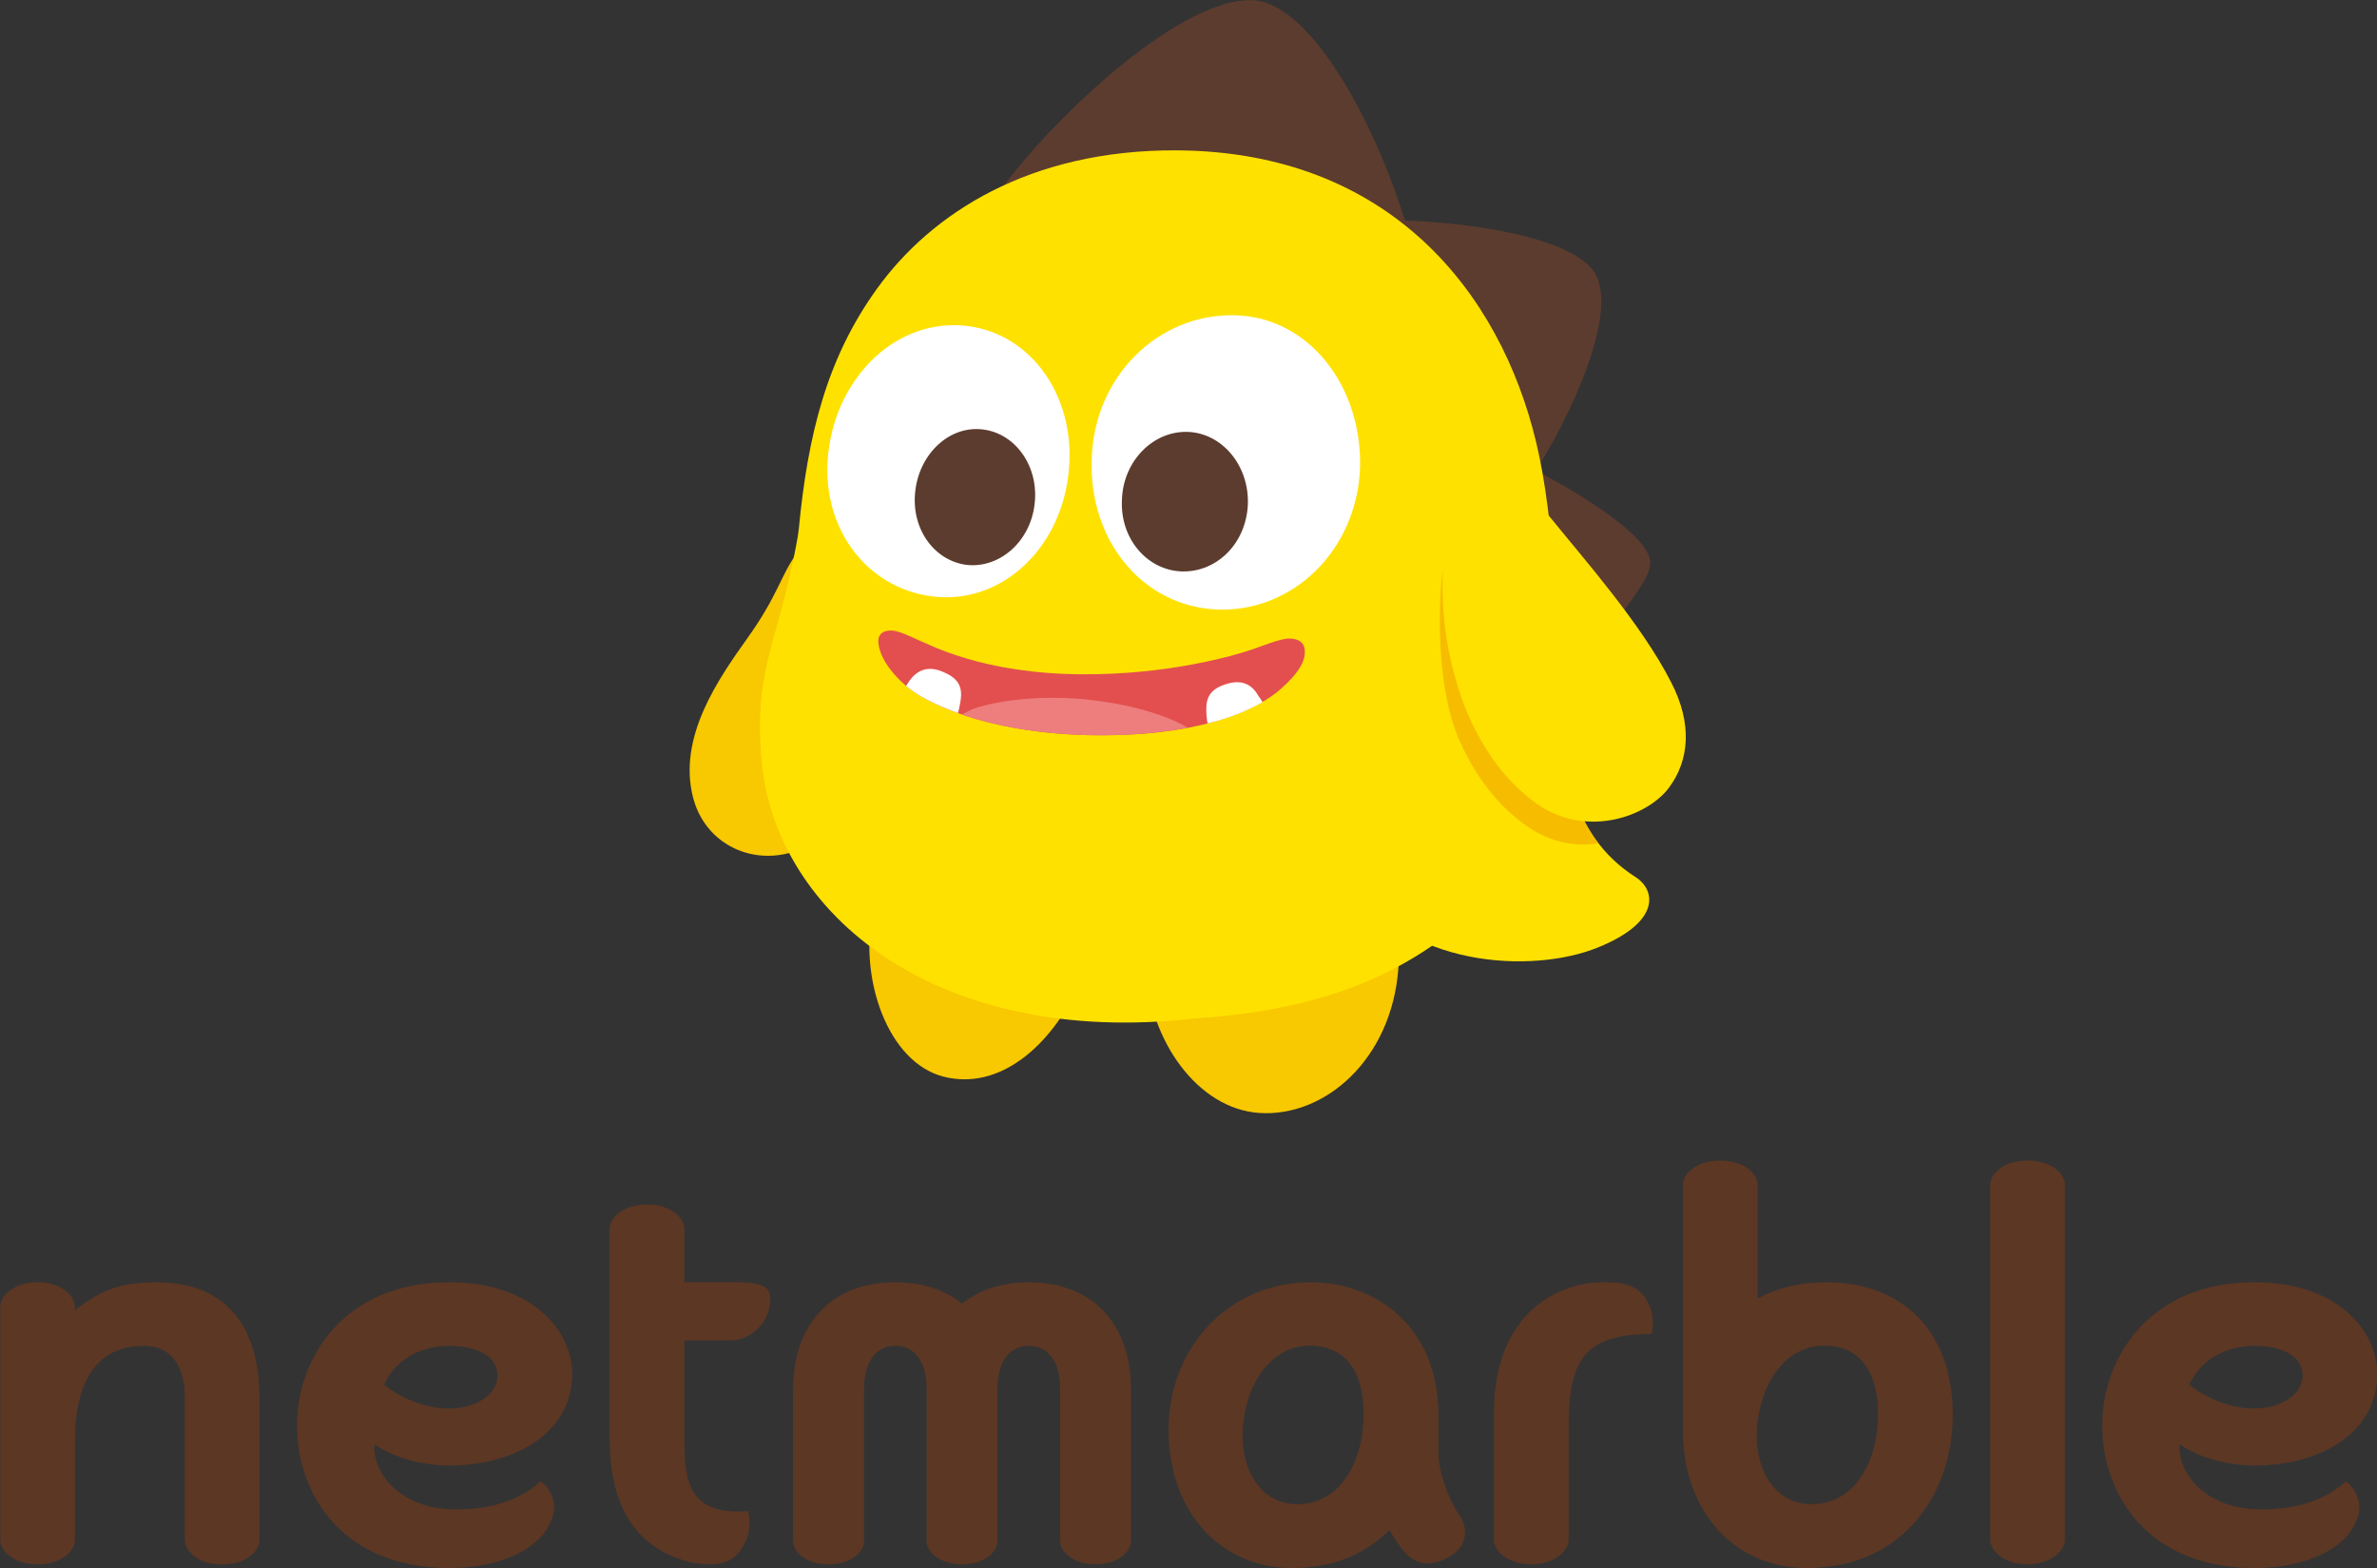 <?xml version="1.0" encoding="UTF-8" standalone="no"?>
<!-- Created with Inkscape (http://www.inkscape.org/) -->

<svg
   version="1.1"
   id="svg2"
   xml:space="preserve"
   width="1000"
   height="659.751"
   viewBox="0 0 1000 659.751"
   sodipodi:docname="Netmarble Keke.svg"
   inkscape:version="1.1.2 (b8e25be833, 2022-02-05)"
   xmlns:inkscape="http://www.inkscape.org/namespaces/inkscape"
   xmlns:sodipodi="http://sodipodi.sourceforge.net/DTD/sodipodi-0.dtd"
   xmlns="http://www.w3.org/2000/svg"
   xmlns:svg="http://www.w3.org/2000/svg"><rect x="0" y="0" width="1000" height="659.751" fill="#333333" stroke="none"/><defs
     id="defs6"><clipPath
       clipPathUnits="userSpaceOnUse"
       id="clipPath18"><path
         d="M 0,540 H 959.81 V 0 H 0 Z"
         id="path16" /></clipPath><radialGradient
       fx="0"
       fy="0"
       cx="0"
       cy="0"
       r="1"
       gradientUnits="userSpaceOnUse"
       gradientTransform="matrix(-10.425,0,0,10.425,651.447,194.009)"
       spreadMethod="pad"
       id="radialGradient920"><stop
         style="stop-opacity:1;stop-color:#ffffff"
         offset="0"
         id="stop914" /><stop
         style="stop-opacity:1;stop-color:#29abe2"
         offset="0.691"
         id="stop916" /><stop
         style="stop-opacity:1;stop-color:#29abe2"
         offset="1"
         id="stop918" /></radialGradient><clipPath
       clipPathUnits="userSpaceOnUse"
       id="clipPath930"><path
         d="M 0,540 H 959.81 V 0 H 0 Z"
         id="path928" /></clipPath><radialGradient
       fx="0"
       fy="0"
       cx="0"
       cy="0"
       r="1"
       gradientUnits="userSpaceOnUse"
       gradientTransform="matrix(-10.425,0,0,10.425,651.447,154.301)"
       spreadMethod="pad"
       id="radialGradient974"><stop
         style="stop-opacity:1;stop-color:#ffffff"
         offset="0"
         id="stop968" /><stop
         style="stop-opacity:1;stop-color:#29abe2"
         offset="0.691"
         id="stop970" /><stop
         style="stop-opacity:1;stop-color:#29abe2"
         offset="1"
         id="stop972" /></radialGradient><clipPath
       clipPathUnits="userSpaceOnUse"
       id="clipPath984"><path
         d="M 0,540 H 959.81 V 0 H 0 Z"
         id="path982" /></clipPath><clipPath
       clipPathUnits="userSpaceOnUse"
       id="clipPath1580"><path
         d="m 123.345,180.931 h 67.699 v -21.072 h -67.699 z"
         id="path1578" /></clipPath><clipPath
       clipPathUnits="userSpaceOnUse"
       id="clipPath1644"><path
         d="m 123.345,156.233 h 67.699 v -21.071 h -67.699 z"
         id="path1642" /></clipPath><clipPath
       clipPathUnits="userSpaceOnUse"
       id="clipPath1700"><path
         d="m 123.345,205.629 h 67.699 v -21.01 h -67.699 z"
         id="path1698" /></clipPath><clipPath
       clipPathUnits="userSpaceOnUse"
       id="clipPath1854"><path
         d="M 0,540 H 959.81 V 0 H 0 Z"
         id="path1852" /></clipPath><clipPath
       clipPathUnits="userSpaceOnUse"
       id="clipPath1862"><path
         d="m -20,-560.066 h -959.811 v 540 H -20 Z"
         id="path1860" /></clipPath><clipPath
       clipPathUnits="userSpaceOnUse"
       id="clipPath1870"><path
         d="M -1104.873,-648.226 H 105.065 V 32.498 h -1209.938 z"
         id="path1868" /></clipPath></defs><sodipodi:namedview
     id="namedview4"
     pagecolor="#ffffff"
     bordercolor="#666666"
     borderopacity="1.0"
     inkscape:pageshadow="2"
     inkscape:pageopacity="0.0"
     inkscape:pagecheckerboard="0"
     showgrid="false"
     inkscape:zoom="0.5"
     inkscape:cx="455"
     inkscape:cy="260"
     inkscape:window-width="1366"
     inkscape:window-height="705"
     inkscape:window-x="-8"
     inkscape:window-y="-8"
     inkscape:window-maximized="1"
     inkscape:current-layer="g8" /><g
     id="g8"
     inkscape:groupmode="layer"
     inkscape:label="2018_netmarble_font_guide_V1.0"
     transform="matrix(1.333,0,0,-1.333,-83.195,661.087)"><g
       id="g1794"><g
         id="g6614"
         transform="matrix(2.227,0,0,2.227,51.749,-497.215)"><path
           d="m 183.004,445.872 v 0 c -13.632,1.769 -43.74,-31.562 -40.1,-35.517 2.281,-2.5 59.258,-11.556 62.182,-9.926 4.832,2.631 -8.947,43.184 -22.082,45.443"
           style="fill:#5c3c2f;fill-opacity:1;fill-rule:nonzero;stroke:none;stroke-width:7.309"
           id="path1404" /><path
           d="m 230.744,407.369 v 0 c -5.753,8.684 -44.939,9.093 -45.757,4.649 -0.468,-2.792 24.589,-43.228 27.315,-43.93 4.335,-1.053 23.968,30.495 18.442,39.281"
           style="fill:#5c3c2f;fill-opacity:1;fill-rule:nonzero;stroke:none;stroke-width:7.309"
           id="path1408" /><path
           d="m 238.653,366.424 v 0 c -0.358,4.546 -15.218,12.55 -18.032,13.705 -6.169,2.441 -3.428,-34.764 1.784,-35.648 1.148,-0.227 4.254,2.354 8.881,9.605 4.444,6.929 7.514,9.853 7.368,12.338"
           style="fill:#5c3c2f;fill-opacity:1;fill-rule:nonzero;stroke:none;stroke-width:7.309"
           id="path1412" /><path
           d="m 157.82,306.6 c -4.137,-9.013 -11.49,-15.255 -19.399,-13.186 -7.77,2.069 -11.907,13.698 -9.956,23.515 1.974,9.765 11.622,13.493 20.832,9.641 7.536,-3.143 12.594,-10.898 8.523,-19.969"
           style="fill:#f8c800;fill-opacity:1;fill-rule:nonzero;stroke:none;stroke-width:7.309"
           id="path1416" /><path
           d="m 167.2,308.562 c 0.512,-9.948 7.251,-19.714 16.044,-20.313 9.283,-0.629 18.778,7.58 19.721,20.532 0.709,9.948 -5.928,16.614 -17.236,16.242 -11.103,-0.402 -18.961,-6.564 -18.529,-16.461"
           style="fill:#f8c800;fill-opacity:1;fill-rule:nonzero;stroke:none;stroke-width:7.309"
           id="path1420" /><path
           d="m 236.583,321.668 c 2.887,-1.857 3.552,-6.367 -5.329,-9.963 -9.363,-3.816 -27.579,-2.843 -35.356,9.78 -3.128,5.051 -5.087,16.176 1.71,23.383 7.726,8.121 19.684,7.975 25.824,-1.155 4.086,-6.125 3.457,-15.832 13.15,-22.045"
           style="fill:#ffe100;fill-opacity:1;fill-rule:nonzero;stroke:none;stroke-width:7.309"
           id="path1424" /><path
           d="m 125.185,366.181 c 1.243,3.457 -3.114,7.288 -7.638,1.126 -2.054,-2.8 -2.544,-5.782 -6.864,-11.812 -3.998,-5.628 -9.941,-14.005 -7.653,-22.637 2.2,-8.252 12.178,-11.015 19.1,-4.722 2.997,2.734 3.443,8.435 1.857,14.59 -1.528,5.694 -2.156,13.362 1.199,23.456"
           style="fill:#f8c800;fill-opacity:1;fill-rule:nonzero;stroke:none;stroke-width:7.309"
           id="path1428" /><path
           d="m 222.492,383.27 c -5.065,21.212 -20.73,41.203 -50.94,41.386 -20.869,0.102 -34.778,-8.939 -42.468,-19.589 -7.141,-9.875 -9.824,-20.781 -11.096,-34.099 -0.212,-2.054 -1.557,-8.216 -2.909,-13.011 -2.142,-7.339 -3.114,-12.061 -2.332,-20.13 2.083,-21.197 24.531,-40.37 61.378,-36.189 19.487,1.286 30.02,6.922 38.514,14.034 9.451,7.909 14.107,19.217 13.281,32.118 -0.461,8.896 -0.746,24.355 -3.428,35.48"
           style="fill:#ffe100;fill-opacity:1;fill-rule:nonzero;stroke:none;stroke-width:7.309"
           id="path1432" /><path
           d="m 226.604,345.709 c -0.197,4.912 -0.57,13.172 -1.425,21.044 -0.599,0.855 -1.272,1.637 -1.842,2.346 -6.827,8.589 -13.661,3.304 -14.334,-6.184 -0.599,-8.83 0.373,-16.592 2.456,-21.519 2.683,-6.235 6.279,-10.153 9.89,-12.631 3.275,-2.229 6.798,-2.814 9.956,-2.31 -2.69,3.552 -3.903,7.521 -5.168,11.132 0.365,2.602 0.526,5.292 0.468,8.121"
           style="fill:#f6bd00;fill-opacity:1;fill-rule:nonzero;stroke:none;stroke-width:7.309"
           id="path1436" /><path
           d="m 209.343,366.124 c 0.585,9.48 8.654,14.751 15.379,6.228 4.495,-5.555 12.762,-14.919 16.914,-23.113 2.982,-5.789 2.609,-10.979 -0.358,-14.941 -2.982,-3.94 -11.403,-7.178 -18.544,-2.339 -3.596,2.529 -7.068,6.396 -9.853,12.638 -2.098,4.978 -4.196,12.623 -3.538,21.526"
           style="fill:#ffe100;fill-opacity:1;fill-rule:nonzero;stroke:none;stroke-width:7.309"
           id="path1440" /><path
           d="m 156.165,378.474 c -1.33,-10.621 -9.751,-18.237 -19.26,-17.024 -9.48,1.191 -16.044,10.014 -14.692,20.664 1.33,10.65 9.765,18.844 19.677,17.652 9.437,-1.184 15.686,-10.621 14.275,-21.292"
           style="fill:#ffffff;fill-opacity:1;fill-rule:nonzero;stroke:none;stroke-width:7.309"
           id="path1444" /><path
           d="m 151.396,374.419 c -0.658,-5.321 -5.065,-9.064 -9.707,-8.494 -4.612,0.643 -7.88,5.248 -7.171,10.606 0.672,5.307 4.956,9.181 9.597,8.567 4.642,-0.57 7.982,-5.336 7.28,-10.679"
           style="fill:#5c3c2f;fill-opacity:1;fill-rule:nonzero;stroke:none;stroke-width:7.309"
           id="path1448" /><path
           d="m 159.505,381.086 c -0.497,-11.659 7.178,-21.073 17.806,-21.497 10.65,-0.402 19.699,8.333 20.211,19.926 0.387,11.666 -7.251,21.629 -17.916,21.775 -10.694,0.153 -19.67,-8.596 -20.101,-20.203"
           style="fill:#ffffff;fill-opacity:1;fill-rule:nonzero;stroke:none;stroke-width:7.309"
           id="path1452" /><path
           d="m 163.788,375.19 c -0.314,-5.526 3.552,-10.036 8.479,-10.204 4.927,-0.146 9.122,3.932 9.363,9.502 0.205,5.467 -3.611,10.087 -8.494,10.27 -4.912,0.183 -9.166,-4.115 -9.349,-9.568"
           style="fill:#5c3c2f;fill-opacity:1;fill-rule:nonzero;stroke:none;stroke-width:7.309"
           id="path1456" /><path
           d="m 158.192,350.413 c 12.046,-0.073 21.446,2.602 24.216,3.574 1.484,0.526 3.494,1.33 4.81,1.484 0.994,0.044 2.551,-0.139 2.485,-1.988 0,-2.003 -2.259,-4.203 -3.903,-5.57 -3.625,-2.88 -11.593,-6.425 -26.797,-6.125 -15.174,0.38 -22.952,4.861 -25.079,6.403 -2.186,1.601 -4.225,4.13 -4.583,6.22 -0.446,1.974 0.979,2.273 1.981,2.193 0.972,-0.117 2.171,-0.687 3.626,-1.345 1.557,-0.621 9.093,-4.795 23.244,-4.846"
           style="fill:#e34f4e;fill-opacity:1;fill-rule:nonzero;stroke:none;stroke-width:7.309"
           id="path1460" /><path
           d="m 142.659,345.495 c -0.672,-0.329 -1.199,-0.556 -1.542,-0.804 4.137,-1.396 9.992,-2.697 17.886,-2.902 5.658,-0.11 10.299,0.307 14.136,1.06 -2.083,1.191 -6.513,3.128 -14.275,3.984 -8.625,0.848 -14.575,-0.724 -16.205,-1.338"
           style="fill:#ed7e7d;fill-opacity:1;fill-rule:nonzero;stroke:none;stroke-width:7.309"
           id="path1464" /><path
           d="m 138.662,350.649 c -2.427,1.155 -3.969,0.27 -5.036,-1.213 -0.132,-0.249 -0.278,-0.482 -0.446,-0.658 0.227,-0.212 0.497,-0.409 0.746,-0.585 0.965,-0.746 3.15,-2.017 6.622,-3.282 0.095,0.351 0.212,0.797 0.285,1.265 0.314,1.659 0.402,3.355 -2.171,4.473"
           style="fill:#ffffff;fill-opacity:1;fill-rule:nonzero;stroke:none;stroke-width:7.309"
           id="path1468" /><path
           d="m 178.336,348.95 c -2.624,-0.87 -2.668,-2.573 -2.573,-4.261 0.059,-0.461 0.059,-0.906 0.175,-1.235 3.37,0.797 5.826,1.915 7.777,2.997 -0.168,0.256 -0.285,0.526 -0.541,0.819 -0.841,1.528 -2.244,2.595 -4.839,1.681"
           style="fill:#ffffff;fill-opacity:1;fill-rule:nonzero;stroke:none;stroke-width:7.309"
           id="path1472" /></g><g
         id="g6576"
         transform="matrix(1.298,0,0,1.298,-293.884,-407.434)"><path
           d="m 312.676,384.227 c -8.34,0 -13.391,-1.615 -19.955,-6.834 v 0.914 c 0,2.485 -3.158,5.921 -9.071,5.921 -5.921,0 -9.093,-3.435 -9.093,-5.921 v -56.802 c 0,-2.463 3.172,-5.877 9.093,-5.877 5.913,0 9.071,3.414 9.071,5.877 v 24.107 c 0,15.474 5.965,23.142 16.812,23.142 7.485,0 9.912,-6.272 9.912,-12.499 v -34.749 c 0,-2.368 2.851,-5.877 9.02,-5.877 6.242,0 9.137,3.509 9.137,5.877 v 34.457 c 0,19.787 -10.219,28.266 -24.925,28.266"
           style="fill:#5c3724;fill-opacity:1;fill-rule:nonzero;stroke:none;stroke-width:7.309"
           id="path1476" /><path
           d="m 453.511,384.227 h -12.623 v 13.011 c 0,2.507 -3.165,5.891 -9.02,5.891 -5.994,0 -9.166,-3.384 -9.166,-5.891 v -48.827 c 0,-8.216 0,-27.367 19.728,-32.279 1.827,-0.336 3.37,-0.482 4.656,-0.482 4.101,0 6.469,1.36 8.34,4.817 1.922,3.501 1.294,6.871 0.958,8.143 -0.892,-0.073 -1.703,-0.117 -2.456,-0.117 -6.001,0 -9.641,1.915 -11.454,5.965 -1.586,3.574 -1.586,8.428 -1.586,14.041 v 21.578 h 10.95 c 5.986,0 9.955,5.117 9.955,9.868 0,2.8 -1.272,4.283 -8.282,4.283"
           style="fill:#5c3724;fill-opacity:1;fill-rule:nonzero;stroke:none;stroke-width:7.309"
           id="path1480" /><path
           d="m 767.49,413.814 c -5.965,0 -9.078,-3.377 -9.078,-5.818 v -86.398 c 0,-2.478 3.114,-5.95 9.078,-5.95 5.913,0 9.078,3.472 9.078,5.95 v 86.398 c 0,2.339 -2.938,5.818 -9.078,5.818"
           style="fill:#5c3724;fill-opacity:1;fill-rule:nonzero;stroke:none;stroke-width:7.309"
           id="path1484" /><path
           d="m 664.201,384.227 c -9.824,0 -26.482,-6.469 -26.482,-32.089 V 321.599 c 0,-2.478 3.158,-5.95 9.093,-5.95 5.913,0 9.093,3.472 9.093,5.95 v 27.352 c 0,15.957 3.501,22.681 20.086,22.681 0.344,1.17 1.016,4.444 -0.943,7.945 -2.31,4.291 -6.447,4.649 -10.847,4.649"
           style="fill:#5c3724;fill-opacity:1;fill-rule:nonzero;stroke:none;stroke-width:7.309"
           id="path1488" /><path
           d="m 367.896,359.4 c 3.099,6.615 9.649,9.363 15.774,9.363 6.242,0 11.79,-2.186 11.79,-7.236 0,-4.583 -5.204,-8.011 -11.878,-8.011 -6.966,0 -13.661,3.889 -15.686,5.884 m 45.728,2.544 c 0,10.394 -9.568,22.279 -29.954,22.279 -25.495,0 -36.957,-18.413 -36.957,-34.727 0,-16.965 11.147,-34.742 37.044,-34.742 13.888,0 23.895,5.738 25.357,13.523 0.585,3.37 -1.484,6.535 -3.202,7.543 -6.579,-6.147 -16.103,-7.112 -22.499,-6.769 -9.765,0.526 -18.186,6.951 -17.901,15.788 5.511,-3.772 12.792,-5.168 18.157,-5.168 16.351,0 29.954,8.106 29.954,22.272"
           style="fill:#5c3724;fill-opacity:1;fill-rule:nonzero;stroke:none;stroke-width:7.309"
           id="path1492" /><path
           d="m 822.582,368.765 c 6.264,0 11.79,-2.186 11.79,-7.236 0,-4.583 -5.212,-8.011 -11.819,-8.011 -6.995,0 -13.705,3.881 -15.73,5.884 3.136,6.615 9.678,9.363 15.759,9.363 m 22.257,-32.944 c -6.557,-6.155 -16.088,-7.112 -22.484,-6.776 -9.765,0.534 -18.179,6.959 -17.916,15.796 5.519,-3.772 12.806,-5.168 18.142,-5.168 16.373,0 29.94,8.106 29.94,22.265 0,10.394 -9.524,22.287 -29.94,22.287 -25.466,0 -36.92,-18.413 -36.92,-34.735 0,-16.958 11.125,-34.742 37.022,-34.742 13.903,0 23.909,5.745 25.364,13.53 0.585,3.37 -1.528,6.527 -3.209,7.543"
           style="fill:#5c3724;fill-opacity:1;fill-rule:nonzero;stroke:none;stroke-width:7.309"
           id="path1496" /><path
           d="m 524.65,384.227 c -6.798,-0.029 -12.221,-1.959 -16.234,-5.241 -3.998,3.282 -9.422,5.212 -16.227,5.241 -16.519,-0.073 -24.874,-11.176 -24.874,-26.153 v -36.876 c 0,-2.339 2.982,-5.555 8.654,-5.555 5.621,0 8.625,3.216 8.625,5.555 v 37.176 c 0,6.191 2.668,10.394 7.595,10.394 4.963,0 7.609,-4.203 7.609,-10.394 v -0.3 -36.876 c 0,-2.339 3.011,-5.555 8.603,-5.555 h 0.015 c 5.643,0 8.625,3.216 8.625,5.555 v 36.876 0.3 c 0,6.191 2.653,10.394 7.609,10.394 4.956,0 7.624,-4.203 7.624,-10.394 v -37.176 c 0,-2.339 2.982,-5.555 8.611,-5.555 5.606,0 8.618,3.216 8.618,5.555 v 36.876 c 0,14.977 -8.347,26.08 -24.852,26.153"
           style="fill:#5c3724;fill-opacity:1;fill-rule:nonzero;stroke:none;stroke-width:7.309"
           id="path1500" /><path
           d="m 605.997,350.163 c -0.599,-11.176 -6.842,-20.832 -17.477,-19.816 -8.238,0.76 -13.157,9.612 -11.615,20.532 1.498,10.935 8.318,18.603 17.097,17.886 8.581,-0.475 12.623,-7.675 11.995,-18.603 m 18.244,-7.163 v 8.947 c 0,22.199 -16.059,32.279 -30.904,32.279 -20.503,0 -34.705,-16.271 -34.705,-35.773 0,-20.89 13.362,-33.704 30.064,-33.704 12.178,0 19.158,4.883 23.653,9.232 1.257,-2.2 2.332,-3.728 3.384,-5.029 1.71,-2.061 3.64,-3.077 5.899,-3.077 1.213,0 2.507,0.285 3.896,0.899 2.697,1.17 4.408,2.88 4.985,5.036 0.57,2.171 -0.146,4.269 -1.016,5.511 -3.085,4.627 -5.255,11.052 -5.255,15.679"
           style="fill:#5c3724;fill-opacity:1;fill-rule:nonzero;stroke:none;stroke-width:7.309"
           id="path1504" /><path
           d="m 731.085,350.163 c -0.614,-11.176 -6.842,-20.832 -17.492,-19.816 -8.304,0.76 -13.201,9.612 -11.673,20.532 1.528,10.935 8.347,18.603 17.141,17.886 8.537,-0.475 12.623,-7.675 12.024,-18.603 m -12.704,34.062 c -6.228,0 -11.797,-1.411 -16.519,-3.94 v 27.71 c 0,2.339 -2.938,5.818 -9.137,5.818 -5.928,0 -9.049,-3.377 -9.049,-5.818 v -59.543 c 0,-20.89 13.362,-33.704 30.049,-33.704 23.61,0 35.575,18.135 35.575,37.198 0,20.686 -12.463,32.279 -30.919,32.279"
           style="fill:#5c3724;fill-opacity:1;fill-rule:nonzero;stroke:none;stroke-width:7.309"
           id="path1508" /></g></g></g></svg>
